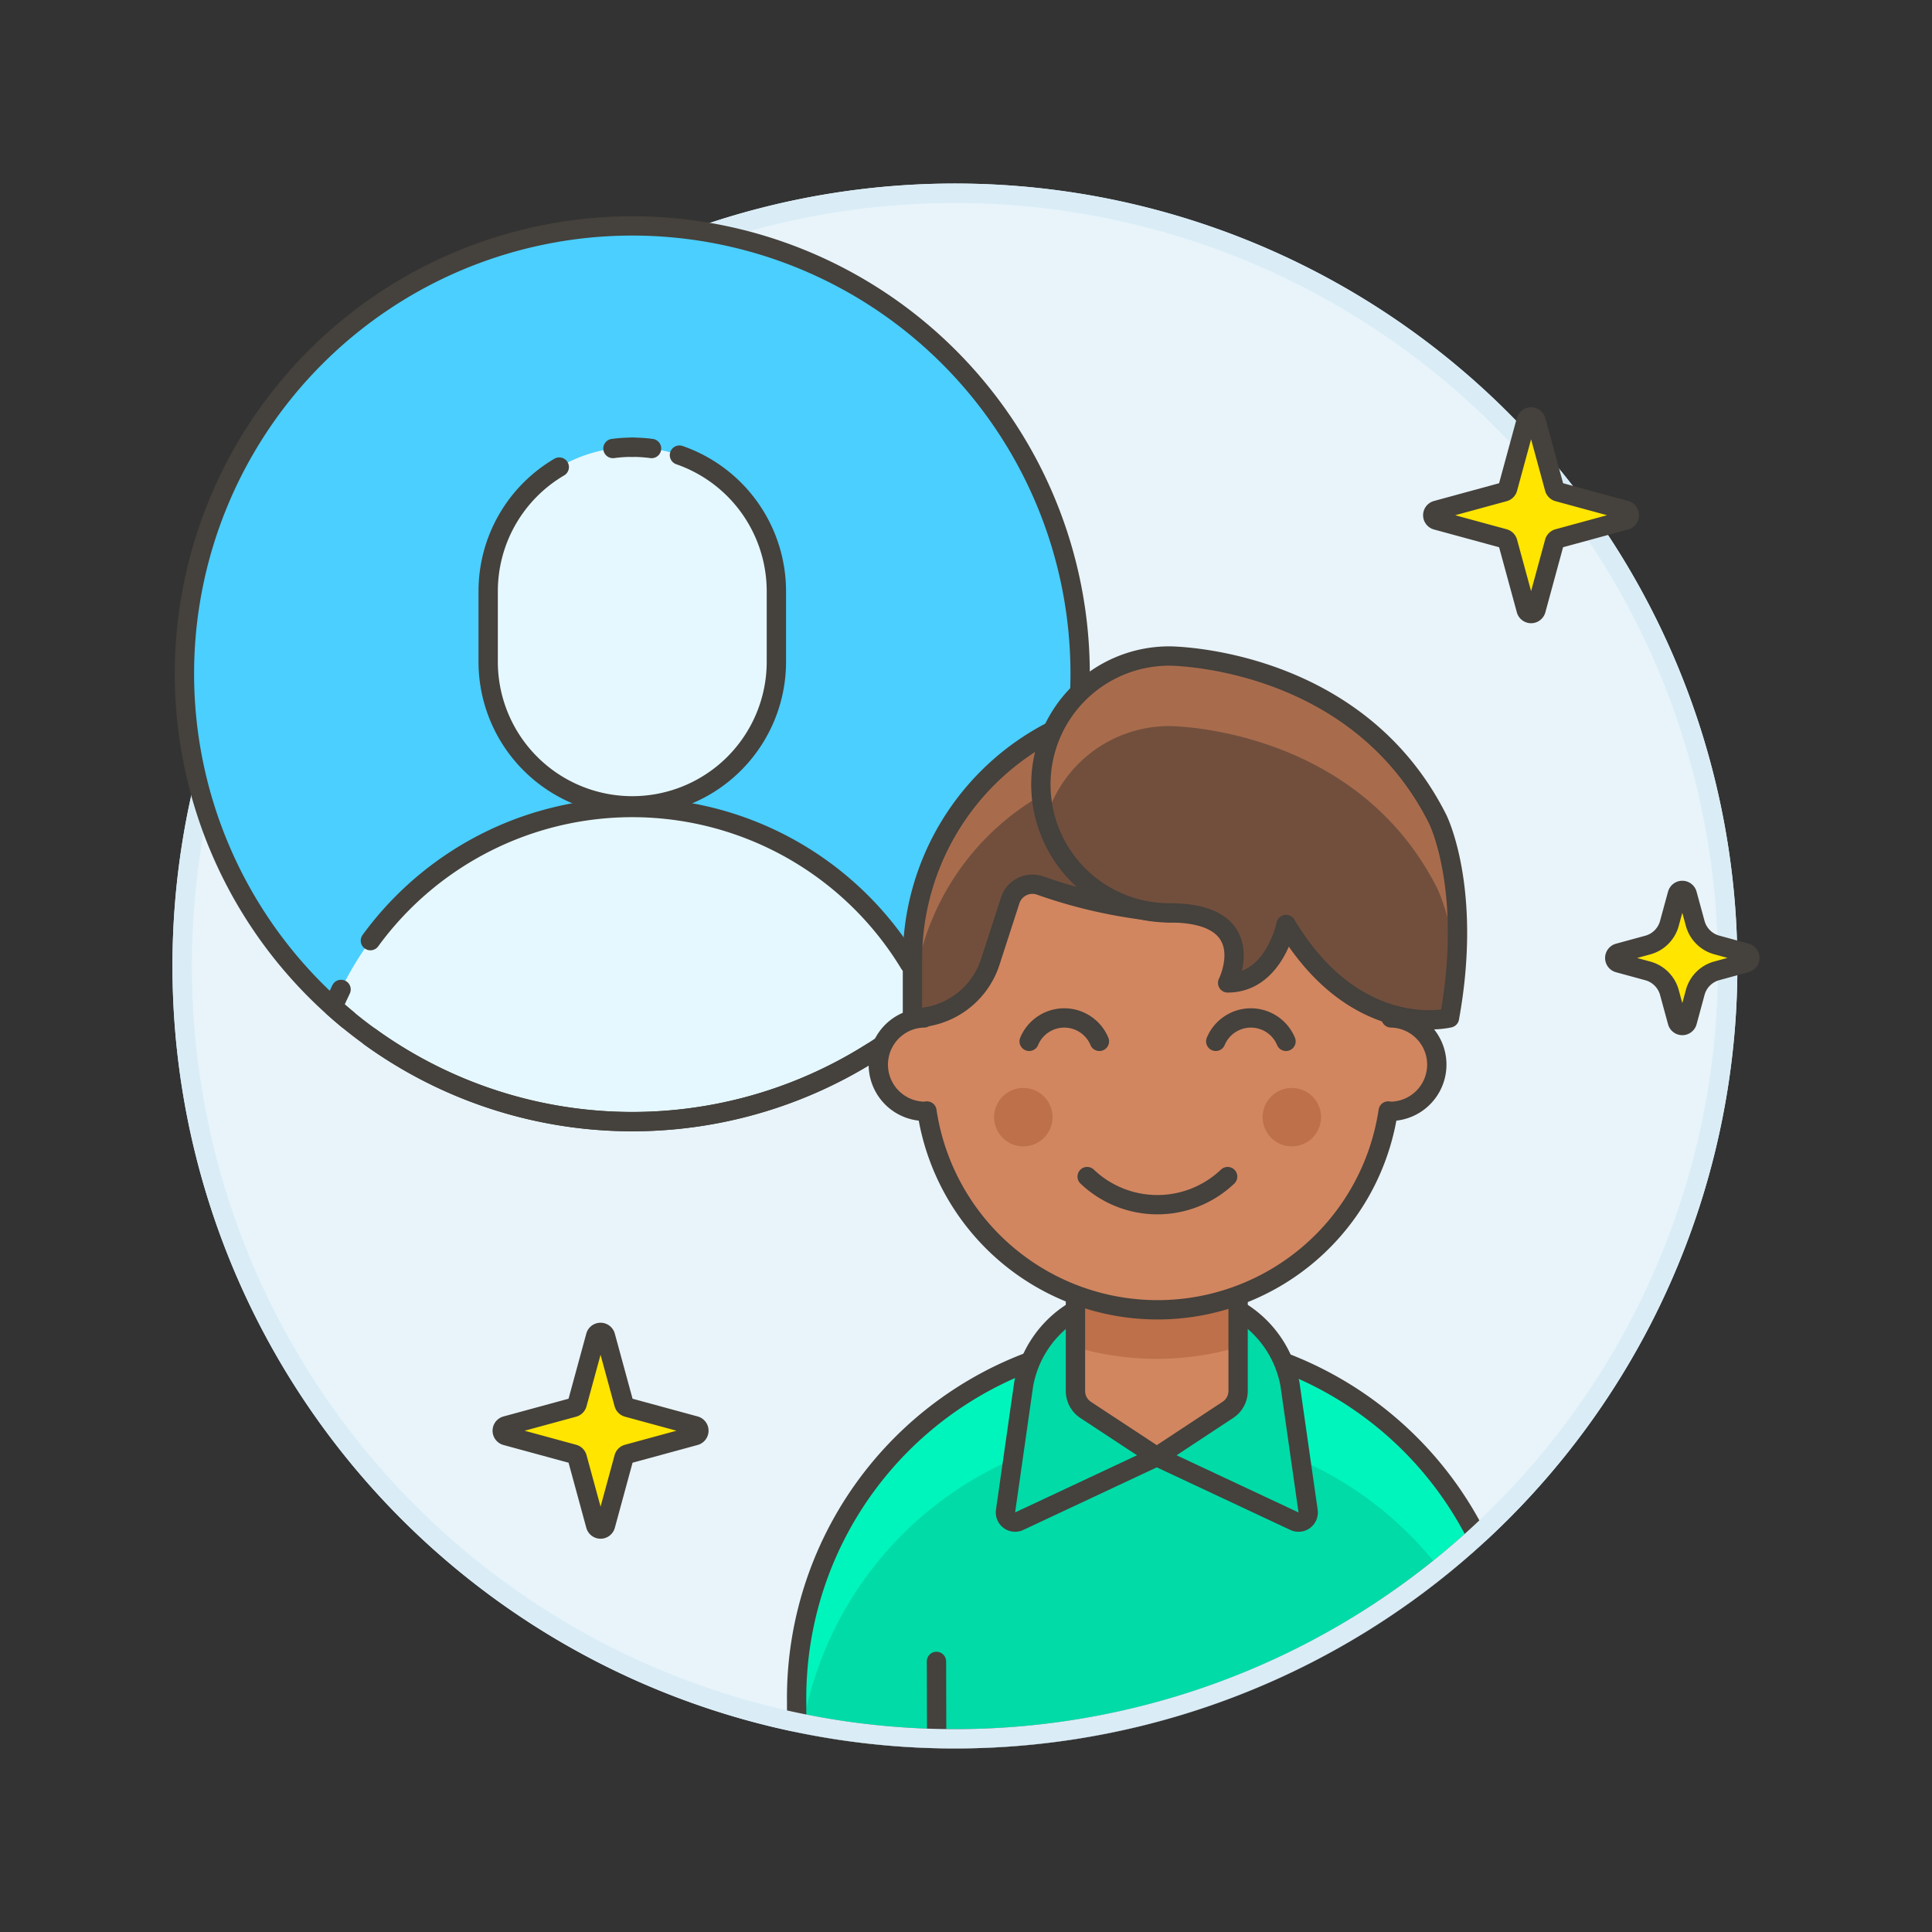 <svg viewBox="0 0 500 500" xmlns="http://www.w3.org/2000/svg"><rect x="0" y="0" width="500" height="500" fill="#333333" stroke="none"/><g transform="matrix(5,0,0,5,0,0)"><path d="M9.427 50.000 A40.000 40.000 0 1 0 89.427 50.000 A40.000 40.000 0 1 0 9.427 50.000 Z" fill="#e8f4fa" stroke="#daedf7"></path><path d="M49.428,90A39.854,39.854,0,0,0,76.434,79.506a18.6,18.6,0,0,0-35.2,8.615V89.16A40.191,40.191,0,0,0,49.428,90Z" fill="#00dba8"></path><path d="M59.875,69.308A18.82,18.82,0,0,0,41.236,88.121V89.16l.337.068a18.555,18.555,0,0,1,32.92-8.054q1-.8,1.941-1.668A18.856,18.856,0,0,0,59.875,69.308Z" fill="#00f5bc"></path><path d="M49.428,90A39.854,39.854,0,0,0,76.434,79.506a18.6,18.6,0,0,0-35.2,8.615V89.16A40.191,40.191,0,0,0,49.428,90Z" fill="none" stroke="#45413c" stroke-linecap="round" stroke-linejoin="round"></path><path d="M48.482 89.989L48.471 85.994" fill="none" stroke="#45413c" stroke-linecap="round" stroke-linejoin="round"></path><path d="M67,78.737a.5.5,0,0,0,.707-.523l-.935-6.547A5.618,5.618,0,0,0,64.219,67.9H55.532a5.622,5.622,0,0,0-2.55,3.766l-.935,6.547a.5.5,0,0,0,.708.523l7.12-3.339Z" fill="#00dba8" stroke="#45413c" stroke-linecap="round" stroke-linejoin="round"></path><path d="M55.666,66.1v5.9a1.171,1.171,0,0,0,.521.973L59.875,75.4l3.689-2.432a1.17,1.17,0,0,0,.52-.973V66.1Z" fill="#d18660"></path><path d="M55.666,66.1v3.628a14.943,14.943,0,0,0,8.418,0V66.1Z" fill="#bd704a"></path><path d="M55.666,66.1v5.9a1.171,1.171,0,0,0,.521.973L59.875,75.4l3.689-2.432a1.17,1.17,0,0,0,.52-.973V66.1Z" fill="none" stroke="#45413c" stroke-linecap="round" stroke-linejoin="round"></path><path d="M9.427 50.000 A40.000 40.000 0 1 0 89.427 50.000 A40.000 40.000 0 1 0 9.427 50.000 Z" fill="none" stroke="#daedf7"></path><path d="M9.546 34.874 A23.181 23.181 0 1 0 55.908 34.874 A23.181 23.181 0 1 0 9.546 34.874 Z" fill="#4acfff"></path><path d="M32.727,23.149a7.458,7.458,0,0,0-7.459,7.458v3.73a7.459,7.459,0,0,0,14.917,0v-3.73a7.458,7.458,0,0,0-7.458-7.458" fill="#e5f8ff"></path><path d="M32.726,23.149a7.48,7.48,0,0,0-1,.066" fill="none" stroke="#45413c" stroke-linecap="round" stroke-linejoin="round"></path><path d="M28.947,24.176a7.453,7.453,0,0,0-3.679,6.431v3.73a7.459,7.459,0,0,0,14.917,0v-3.73a7.462,7.462,0,0,0-5.017-7.05" fill="none" stroke="#45413c" stroke-linecap="round" stroke-linejoin="round"></path><path d="M33.725,23.215a7.484,7.484,0,0,0-1-.066" fill="none" stroke="#45413c" stroke-linecap="round" stroke-linejoin="round"></path><path d="M48.223,52.114a23.181,23.181,0,0,1-30.985.007A16.78,16.78,0,0,1,48.205,52.1" fill="#e5f8ff"></path><path d="M48.223,52.114q-.372.335-.758.653" fill="none" stroke="#45413c" stroke-linecap="round" stroke-linejoin="round"></path><path d="M45.117,54.469a23.193,23.193,0,0,1-25.971-.807" fill="none" stroke="#45413c" stroke-linecap="round" stroke-linejoin="round"></path><path d="M18,52.773q-.386-.318-.757-.652.192-.462.411-.908" fill="none" stroke="#45413c" stroke-linecap="round" stroke-linejoin="round"></path><path d="M19.172,48.687a16.776,16.776,0,0,1,27.906,1.2" fill="none" stroke="#45413c" stroke-linecap="round" stroke-linejoin="round"></path><path d="M47.792,51.187q.221.447.413.908" fill="none" stroke="#45413c" stroke-linecap="round" stroke-linejoin="round"></path><path d="M9.546 34.874 A23.181 23.181 0 1 0 55.908 34.874 A23.181 23.181 0 1 0 9.546 34.874 Z" fill="none" stroke="#45413c" stroke-linecap="round" stroke-linejoin="round"></path><path d="M72,52.687V49.666a12.085,12.085,0,0,0-24.17,0v3.021a2.418,2.418,0,0,0,0,4.835c.05,0,.1-.013.148-.016a12.069,12.069,0,0,0,23.874,0c.05,0,.1.016.148.016a2.418,2.418,0,0,0,0-4.835Z" fill="#d18660" stroke="#45413c" stroke-linecap="round" stroke-linejoin="round"></path><path d="M56.271,60.9a5.271,5.271,0,0,0,7.271,0" fill="none" stroke="#45413c" stroke-linecap="round" stroke-linejoin="round"></path><path d="M51.456 57.824 A1.511 1.511 0 1 0 54.478 57.824 A1.511 1.511 0 1 0 51.456 57.824 Z" fill="#bd704a"></path><path d="M65.354 57.824 A1.511 1.511 0 1 0 68.376 57.824 A1.511 1.511 0 1 0 65.354 57.824 Z" fill="#bd704a"></path><path d="M66.563,53.9a1.97,1.97,0,0,0-3.636,0" fill="none" stroke="#45413c" stroke-linecap="round" stroke-linejoin="round"></path><path d="M56.905,53.9a1.97,1.97,0,0,0-3.636,0" fill="none" stroke="#45413c" stroke-linecap="round" stroke-linejoin="round"></path><path d="M60.522,36.372h0A13.294,13.294,0,0,0,47.228,49.666v3.021h.039a4.192,4.192,0,0,0,3.99-2.9L52.289,46.6a1.208,1.208,0,0,1,1.525-.773,26.04,26.04,0,0,0,6.708,1.421c2.908,0,7.856-1.813,7.856-1.813l1.46,4.382a4.191,4.191,0,0,0,3.978,2.869h0V49.666A13.294,13.294,0,0,0,60.522,36.372Z" fill="#724f3d"></path><path d="M60.522,36.372A13.294,13.294,0,0,0,47.228,49.666v3.021a13.294,13.294,0,0,1,26.588,0V49.666A13.294,13.294,0,0,0,60.522,36.372Z" fill="#a86c4d"></path><path d="M60.522,36.372h0A13.294,13.294,0,0,0,47.228,49.666v3.021h.039a4.192,4.192,0,0,0,3.99-2.9L52.289,46.6a1.208,1.208,0,0,1,1.525-.773,26.04,26.04,0,0,0,6.708,1.421c2.908,0,7.856-1.813,7.856-1.813l1.46,4.382a4.191,4.191,0,0,0,3.978,2.869h0V49.666A13.294,13.294,0,0,0,60.522,36.372Z" fill="none" stroke="#45413c" stroke-linecap="round" stroke-linejoin="round"></path><path d="M75.024,52.687S70.19,53.9,66.565,47.853c0,0-.605,3.022-3.022,3.022,0,0,1.813-3.626-3.021-3.626a6.647,6.647,0,1,1,0-13.294s9.668,0,13.9,8.46C74.42,42.415,76.233,46.04,75.024,52.687Z" fill="#724f3d"></path><path d="M60.522,37.581s9.668,0,13.9,8.459a12.364,12.364,0,0,1,.941,4.07c.4-5-.941-7.695-.941-7.695-4.23-8.46-13.9-8.46-13.9-8.46a6.635,6.635,0,0,0-6.391,8.46A6.64,6.64,0,0,1,60.522,37.581Z" fill="#a86c4d"></path><path d="M75.024,52.687S70.19,53.9,66.565,47.853c0,0-.605,3.022-3.022,3.022,0,0,1.813-3.626-3.021-3.626a6.647,6.647,0,1,1,0-13.294s9.668,0,13.9,8.46C74.42,42.415,76.233,46.04,75.024,52.687Z" fill="none" stroke="#45413c" stroke-linecap="round" stroke-linejoin="round"></path><path d="M80.458,28.062a.265.265,0,0,1,.186-.185l3.5-.954a.265.265,0,0,0,0-.511l-3.5-.953a.266.266,0,0,1-.186-.187l-.953-3.5a.266.266,0,0,0-.512,0l-.953,3.5a.264.264,0,0,1-.186.187l-3.5.954a.265.265,0,0,0,0,.511l3.5.953a.266.266,0,0,1,.186.186l.954,3.5a.265.265,0,0,0,.511,0Z" fill="#ffe500" stroke="#45413c" stroke-linecap="round" stroke-linejoin="round"></path><path d="M32.294,75.449a.265.265,0,0,1,.186-.186l3.5-.954a.265.265,0,0,0,0-.511l-3.5-.953a.266.266,0,0,1-.186-.186l-.954-3.5a.265.265,0,0,0-.511,0l-.954,3.5a.263.263,0,0,1-.185.186l-3.5.954a.265.265,0,0,0,0,.511l3.5.953a.266.266,0,0,1,.186.186l.954,3.5a.265.265,0,0,0,.511,0Z" fill="#ffe500" stroke="#45413c" stroke-linecap="round" stroke-linejoin="round"></path><path d="M87.745,51.365a1.585,1.585,0,0,1,1.116-1.115l1.516-.414a.265.265,0,0,0,0-.512l-1.516-.413A1.588,1.588,0,0,1,87.745,47.8l-.414-1.517a.265.265,0,0,0-.511,0L86.406,47.8a1.588,1.588,0,0,1-1.115,1.115l-1.517.414a.265.265,0,0,0,0,.511l1.517.414a1.592,1.592,0,0,1,1.116,1.115l.414,1.517a.265.265,0,0,0,.511,0Z" fill="#ffe500" stroke="#45413c" stroke-linecap="round" stroke-linejoin="round"></path></g></svg>